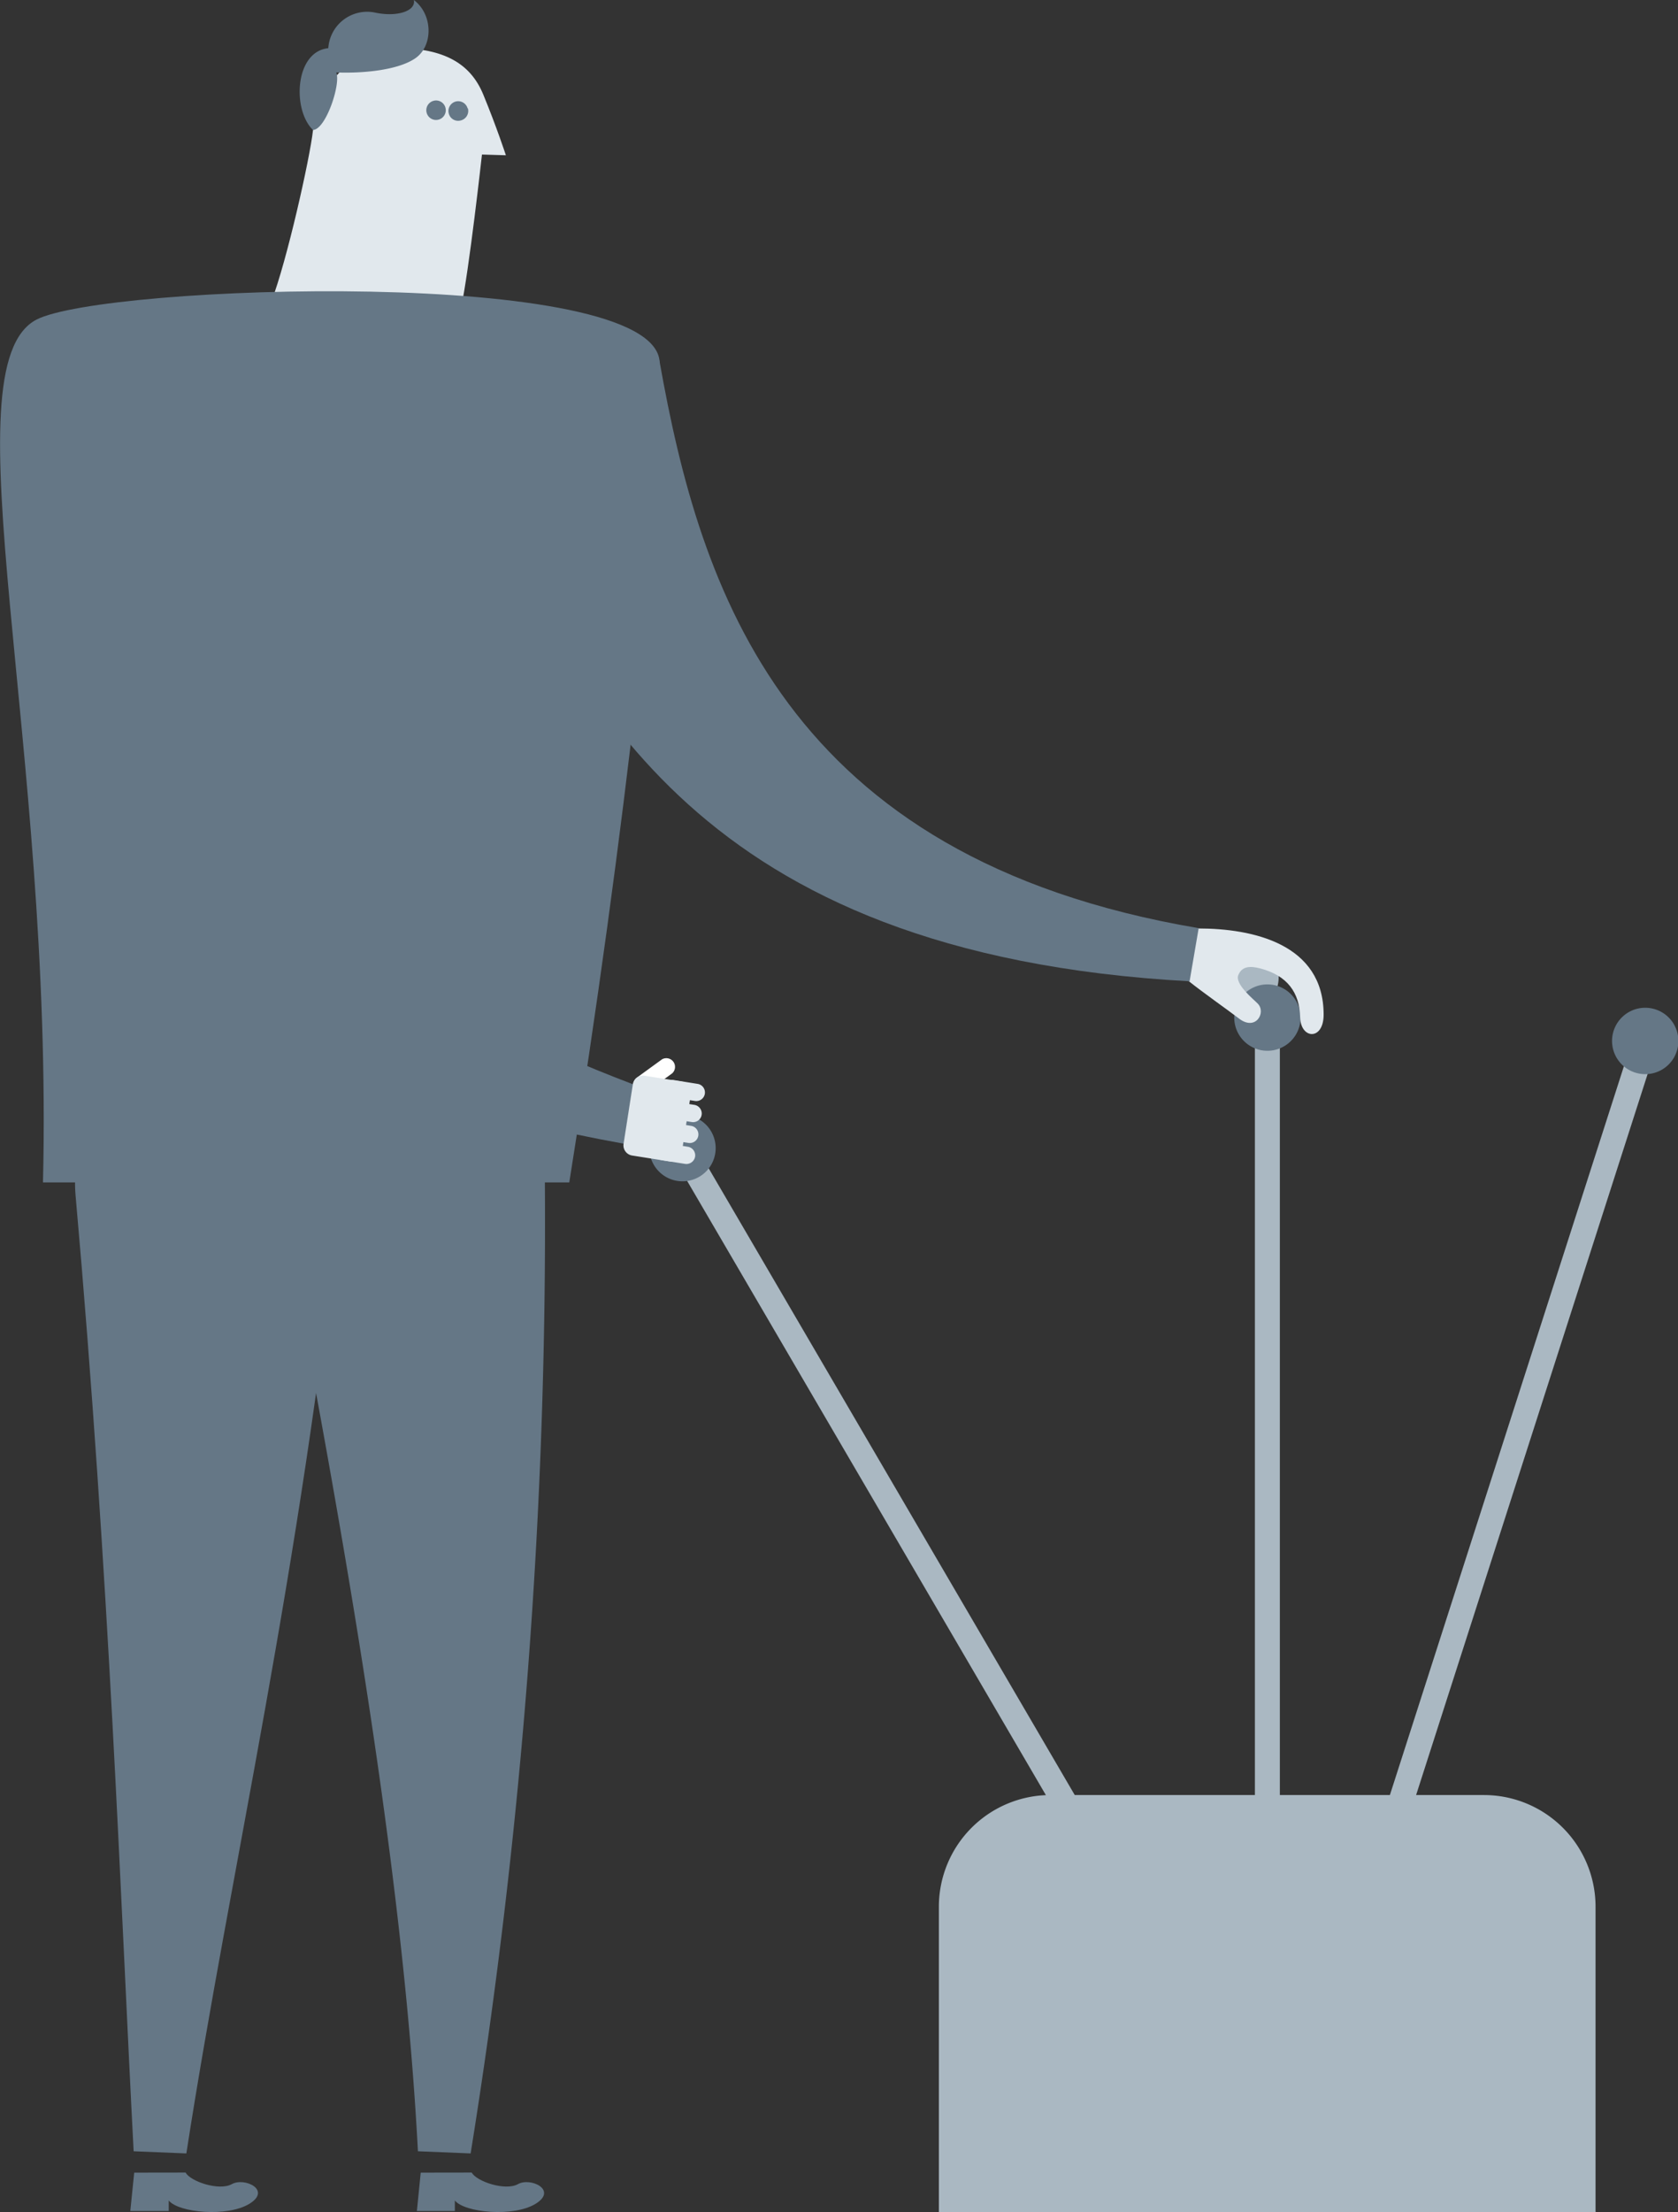 <svg xmlns="http://www.w3.org/2000/svg" viewBox="0 0 210.43 277.26"><rect x="0" y="0" width="210.43" height="277.26" fill="#333333" stroke="none"/><title>Male_Controller</title><rect x="160.03" y="190.47" width="124.42" height="3.13" transform="translate(-64.28 344.91) rotate(-72.19)" fill="#aab8c2"/><path d="M246,131.75a4.16,4.16,0,1,0-5.23,2.69,4.15,4.15,0,0,0,5.23-2.69" transform="translate(-35.72)" fill="#657786"/><rect x="153.08" y="137.31" width="3.13" height="127.37" transform="translate(-116 105.46) rotate(-30.3)" fill="#aab8c2"/><path d="M117.71,146a4.16,4.16,0,1,0,1.5-5.68A4.16,4.16,0,0,0,117.71,146Z" transform="translate(-35.72)" fill="#657786"/><path d="M196.07,122.51a4.23,4.23,0,1,1-4.23-4.22A4.23,4.23,0,0,1,196.07,122.51Z" transform="translate(-35.72)" fill="#aab8c2"/><rect x="157.37" y="129.99" width="3.13" height="124.42" fill="#aab8c2"/><path d="M190.5,127.55a4.16,4.16,0,1,0,4.16-4.16A4.16,4.16,0,0,0,190.5,127.55Z" transform="translate(-35.72)" fill="#657786"/><path d="M186,116.38c6.8,0,15.71,1.91,15.71,10.8,0,3.27-2.86,3.09-2.94.37-.08-3.16-1.62-5.27-5-6.16-1.25-.33-2.3-.3-2.76.83s1.88,3,2.43,3.57c1.11,1.11-.25,3.53-2.38,1.85-1.31-1-4.54-3.28-6.19-4.6S183.68,116.39,186,116.38Z" transform="translate(-35.72)" fill="#e1e8ed"/><path d="M118.44,45.34c-1.27-7.11-27.45,8.25-21.61,19C109,86.85,122.52,119.59,184.9,123l1.14-6.66C134,107.54,123.51,73.85,118.44,45.34Z" transform="translate(-35.72)" fill="#657786"/><path d="M93.53,38.61c1-4.51,2.63-19.24,2.63-19.24l3,.09S98,15.91,96.32,11.84,91.19,6.13,85.72,6c-6.2-.19-10.16,5.1-10.75,10.34-.4,3.58-3.29,16.43-5.21,21.42C66.79,45.44,92.19,44.67,93.53,38.61Z" transform="translate(-35.72)" fill="#e1e8ed"/><path d="M94.4,13.59a1.23,1.23,0,0,1-.87,1.5A1.21,1.21,0,0,1,92,14.23a1.22,1.22,0,1,1,2.36-.64Z" transform="translate(-35.72)" fill="#657786"/><path d="M91.58,13.5a1.22,1.22,0,1,1-1.5-.86A1.21,1.21,0,0,1,91.58,13.5Z" transform="translate(-35.72)" fill="#657786"/><path d="M87.62,0c2.42,1.84,2.43,5.75.19,7.3S81,9.21,77.89,9.08c.6,1.46-1.33,7.18-2.92,7.21-2.61-2.5-2.3-9.82,1.92-10.25a4.88,4.88,0,0,1,5.82-4.47c2.81.61,5.19-.19,4.91-1.57" transform="translate(-35.72)" fill="#657786"/><path d="M104.05,148.21a733,733,0,0,1-9.31,121.71l-6.61-.27c-1.64-31.2-7.71-69.95-17.48-119.78C66.58,129.12,104,126.16,104.05,148.21Z" transform="translate(-35.72)" fill="#657786"/><path d="M94.88,272.32c.57,1.1,4.2,2.34,5.79,1.45s5,.73,2.24,2.45-8.94,1.13-10.15-.4c0,.61,0,1.32,0,1.32H88l.48-4.81Z" transform="translate(-35.72)" fill="#657786"/><path d="M78.61,148.21c-5.3,49.87-13.92,85.6-19.52,121.71l-6.61-.27c-1.64-31.2-3-71.57-7.28-119.78C43.31,128.81,80.93,126.28,78.61,148.21Z" transform="translate(-35.72)" fill="#657786"/><path d="M59,272.32c.57,1.1,4.19,2.34,5.79,1.45s5,.73,2.23,2.45-8.93,1.13-10.14-.4v1.32H52.06l.49-4.81Z" transform="translate(-35.72)" fill="#657786"/><path d="M40.26,40.08c8.37-4.43,77.42-6.72,78.18,5.26.86,13.69-4.53,60.54-11.33,102.87h-66C42.44,93.3,29,46.06,40.26,40.08Z" transform="translate(-35.72)" fill="#657786"/><path d="M40,58.78c-2-20,23.14-23.14,24.32-3.68,2.5,40.94-.53,61.28,50.81,80.82l-1.16,7.44C49.17,131.71,44.31,101.42,40,58.78Z" transform="translate(-35.72)" fill="#657786"/><path d="M120,134.55a1.09,1.09,0,0,0-1.27-1.76l-3.14,2.28a1.09,1.09,0,0,0-.23,1.52,1.08,1.08,0,0,0,1.51.24Z" transform="translate(-35.72)" fill="#fff"/><path d="M121.64,145.89a1.11,1.11,0,0,0,1.25-.91,1.09,1.09,0,0,0-.91-1.24l-3-.48a1.09,1.09,0,0,0-.34,2.15Z" transform="translate(-35.72)" fill="#e1e8ed"/><path d="M115,144.84a1.29,1.29,0,0,1-1.08-1.48l1.16-7.44a1.29,1.29,0,0,1,1.48-1.08l4.73.74a1.29,1.29,0,0,1,1.08,1.48l-1.16,7.45a1.3,1.3,0,0,1-1.48,1.08Z" transform="translate(-35.72)" fill="#e1e8ed"/><path d="M122.87,138a1.08,1.08,0,1,0,.34-2.14l-3-.48a1.08,1.08,0,0,0-1.24.9,1.1,1.1,0,0,0,.91,1.25Z" transform="translate(-35.72)" fill="#e1e8ed"/><path d="M122.46,140.64a1.08,1.08,0,0,0,1.25-.9,1.1,1.1,0,0,0-.91-1.25l-3-.47a1.08,1.08,0,0,0-1.24.9,1.09,1.09,0,0,0,.91,1.25Z" transform="translate(-35.72)" fill="#e1e8ed"/><path d="M122.05,143.26a1.08,1.08,0,1,0,.34-2.14l-3-.48a1.08,1.08,0,0,0-.34,2.14Z" transform="translate(-35.72)" fill="#e1e8ed"/><path d="M235.85,277.26H153.46V239a14,14,0,0,1,14-14h54.35a14,14,0,0,1,14,14v38.24" transform="translate(-35.72)" fill="#aab8c2"/><path d="M-513.44,277.89" transform="translate(-35.72)" fill="#f9d02a"/><path d="M810.83,277.89" transform="translate(-35.72)" fill="#f9d02a"/></svg>